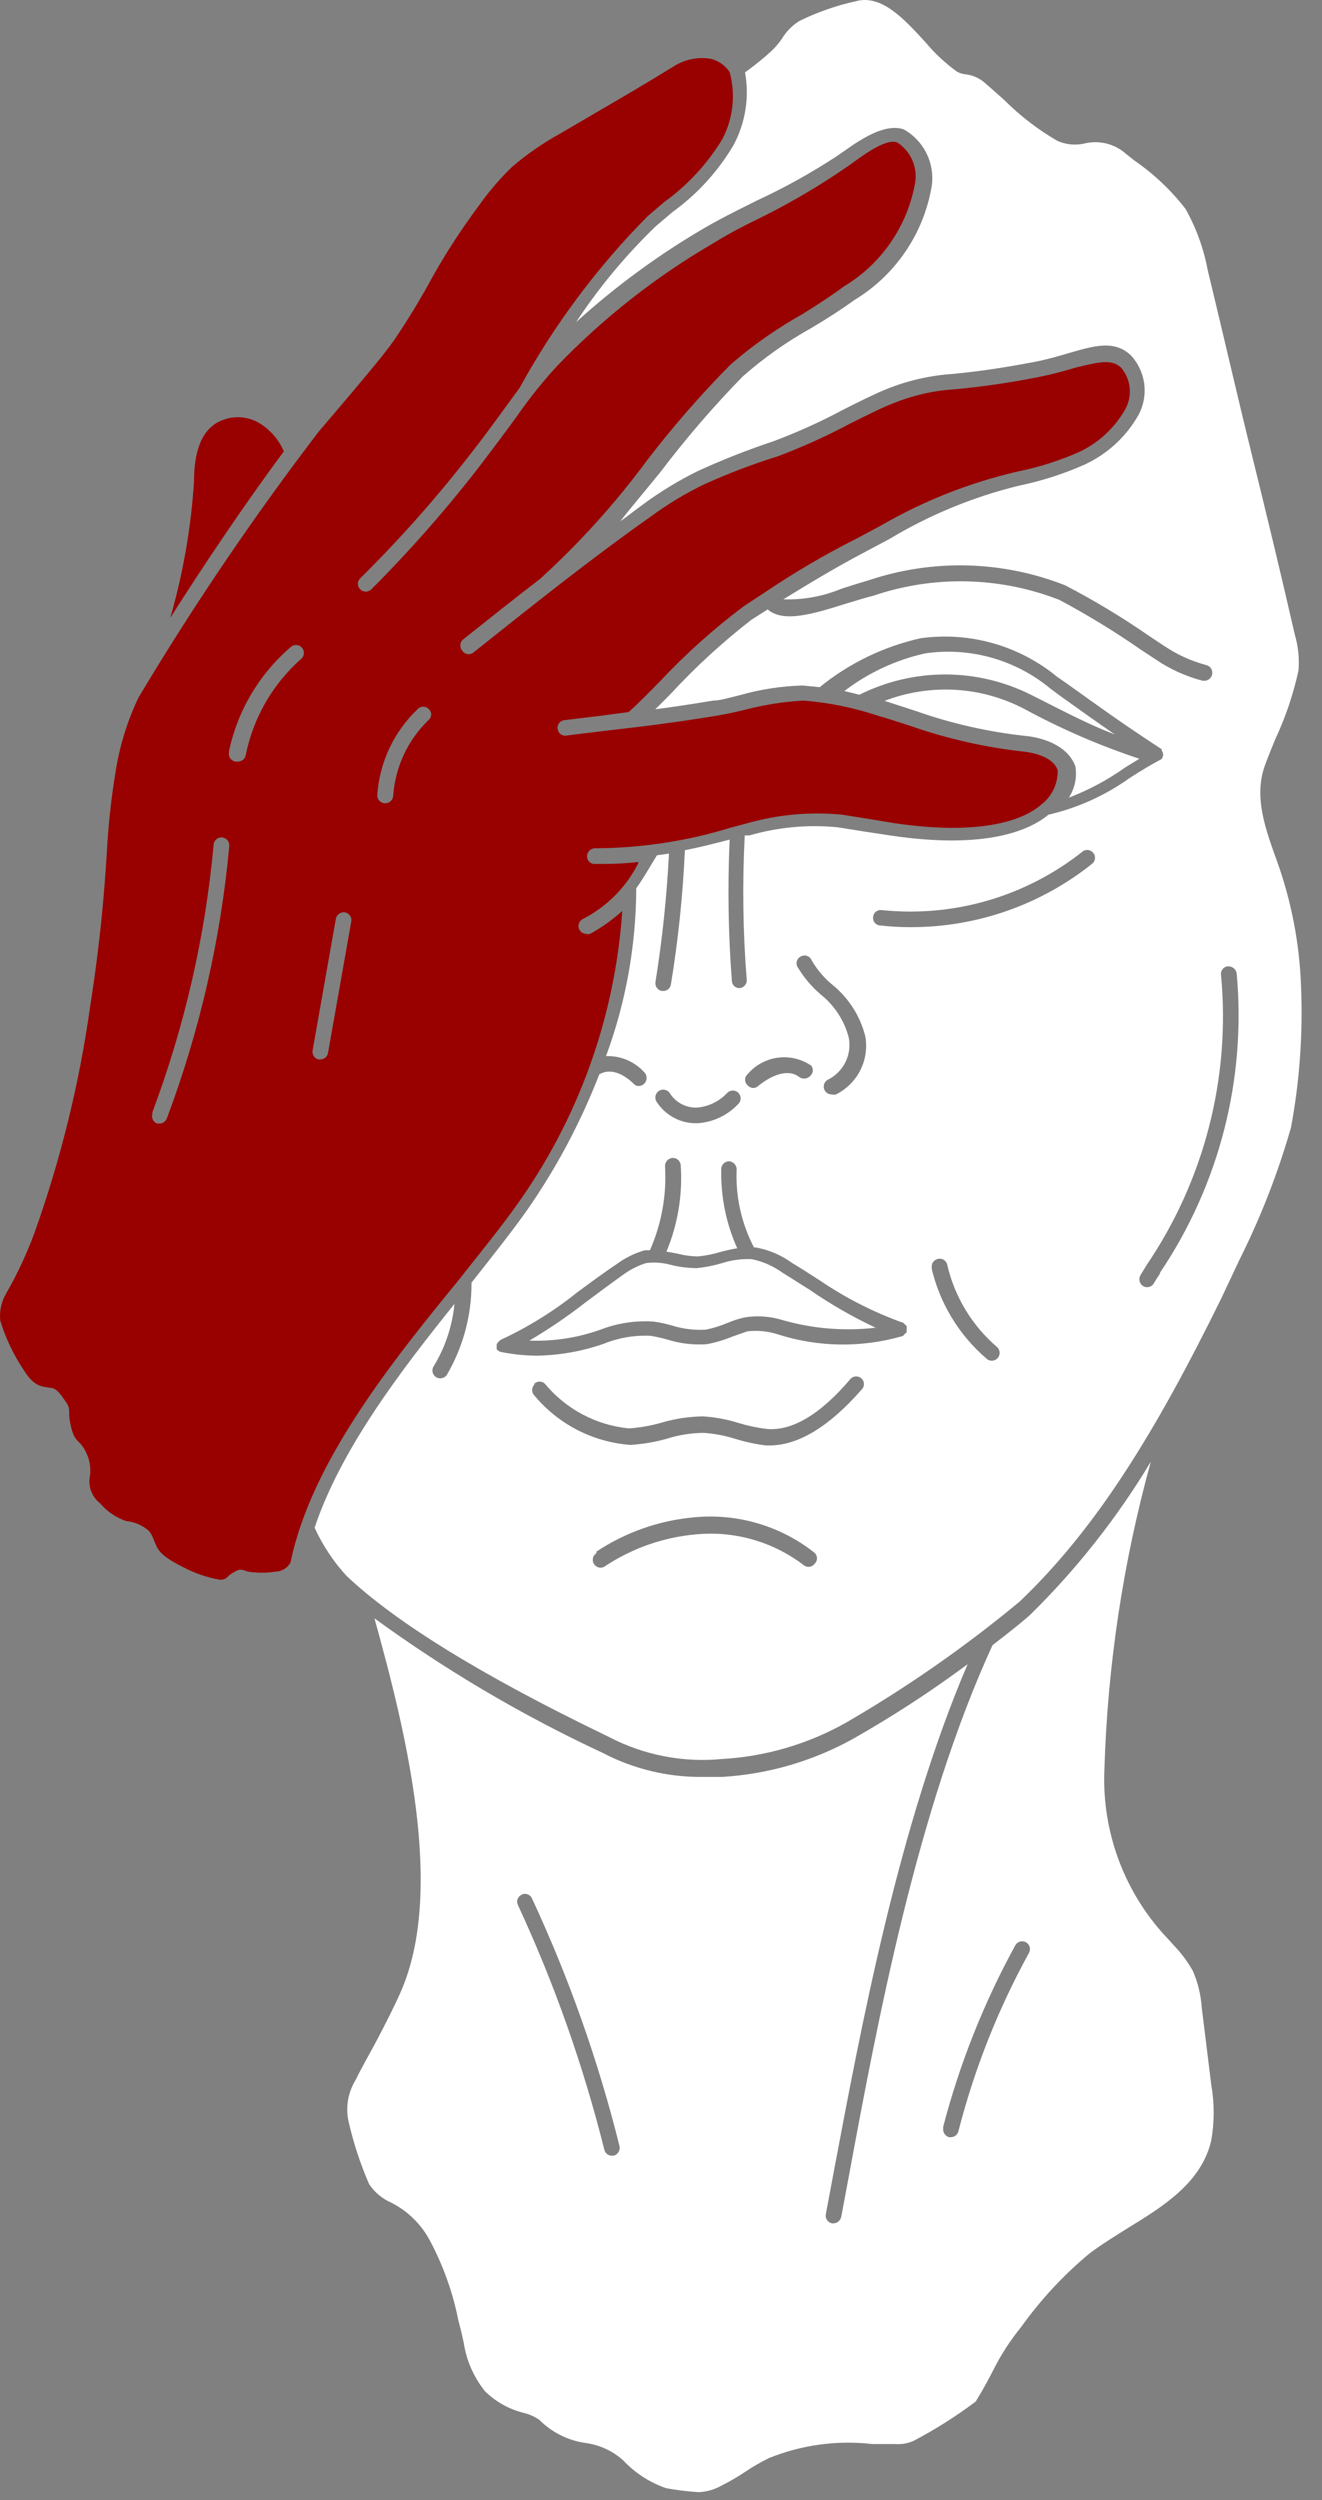 <svg width="55" height="104" viewBox="0 0 55 104" fill="none" xmlns="http://www.w3.org/2000/svg">
<rect x="0" y="0" width="55" height="104" fill="#808080" stroke="none"/>
<path d="M14.799 86.517C14.482 87.026 14.373 87.639 14.497 88.227C14.7 89.129 14.989 90.009 15.358 90.857C15.584 91.196 15.903 91.463 16.277 91.625C16.977 91.979 17.547 92.545 17.906 93.242C18.452 94.273 18.844 95.379 19.07 96.523L19.186 96.977L19.291 97.442C19.401 98.183 19.706 98.882 20.175 99.467C20.625 99.912 21.189 100.225 21.804 100.374C22.028 100.431 22.24 100.525 22.432 100.654C22.947 101.174 23.616 101.513 24.34 101.619C24.928 101.694 25.48 101.946 25.923 102.341C26.416 102.869 27.032 103.268 27.715 103.504C28.157 103.583 28.604 103.638 29.052 103.667C29.405 103.656 29.749 103.556 30.053 103.376C30.383 103.211 30.702 103.024 31.007 102.818C31.324 102.606 31.654 102.416 31.996 102.248C33.356 101.699 34.833 101.499 36.29 101.666H37.244C37.503 101.686 37.762 101.642 38 101.538C38.908 101.062 39.776 100.513 40.595 99.897C40.956 99.304 41.153 98.92 41.316 98.606C41.636 97.964 42.026 97.359 42.48 96.802C43.289 95.67 44.239 94.646 45.307 93.754C45.796 93.382 46.366 93.032 46.901 92.695C48.425 91.764 49.984 90.787 50.392 89.042C50.527 88.272 50.527 87.484 50.392 86.715L49.996 83.503C49.961 82.978 49.835 82.462 49.624 81.979C49.406 81.594 49.14 81.238 48.833 80.92L48.635 80.699C47.729 79.76 47.024 78.647 46.562 77.427C46.1 76.206 45.891 74.905 45.947 73.602C46.078 69.273 46.726 64.977 47.879 60.803C46.483 63.128 44.798 65.267 42.864 67.167C42.584 67.423 42.003 67.889 41.293 68.435C38.163 75.242 36.511 84.062 35.312 90.543L34.998 92.218C34.982 92.293 34.941 92.36 34.882 92.409C34.823 92.458 34.749 92.485 34.672 92.486H34.614C34.572 92.477 34.532 92.461 34.497 92.437C34.461 92.413 34.43 92.382 34.407 92.347C34.383 92.311 34.366 92.271 34.358 92.229C34.35 92.187 34.35 92.144 34.358 92.102L34.672 90.426C35.836 84.248 37.383 75.94 40.257 69.227C38.732 70.359 37.139 71.396 35.487 72.333C33.813 73.261 31.952 73.802 30.042 73.916H29.215C27.782 73.928 26.368 73.588 25.096 72.927L24.899 72.834C21.624 71.295 18.503 69.448 15.579 67.319C16.87 71.973 18.546 78.674 16.649 82.91C16.37 83.538 16.044 84.166 15.73 84.771C15.416 85.376 15.079 85.935 14.799 86.517ZM39.233 88.495C39.921 85.851 40.933 83.303 42.247 80.909C42.291 80.837 42.36 80.785 42.441 80.763C42.523 80.742 42.609 80.752 42.682 80.793C42.756 80.833 42.811 80.901 42.836 80.981C42.861 81.061 42.854 81.147 42.817 81.223C41.526 83.567 40.537 86.065 39.873 88.658C39.855 88.727 39.815 88.789 39.758 88.833C39.701 88.878 39.631 88.902 39.559 88.902H39.478C39.395 88.875 39.326 88.819 39.283 88.743C39.24 88.668 39.226 88.579 39.245 88.495H39.233ZM21.699 78.814C21.737 78.795 21.779 78.783 21.821 78.78C21.864 78.777 21.907 78.783 21.947 78.797C21.987 78.811 22.024 78.834 22.055 78.862C22.087 78.891 22.112 78.926 22.13 78.965C23.67 82.273 24.89 85.722 25.771 89.263C25.793 89.347 25.781 89.437 25.737 89.513C25.694 89.589 25.623 89.645 25.539 89.67H25.457C25.385 89.672 25.314 89.648 25.256 89.604C25.199 89.559 25.159 89.496 25.143 89.426C24.268 85.926 23.065 82.517 21.548 79.245C21.529 79.206 21.518 79.164 21.515 79.121C21.513 79.077 21.52 79.034 21.535 78.994C21.551 78.954 21.574 78.917 21.604 78.886C21.634 78.855 21.671 78.831 21.711 78.814H21.699Z" fill="white"/>
<path d="M7.085 25.699C7.621 23.84 7.952 21.928 8.074 19.997C8.074 19.265 8.179 17.892 9.237 17.484C9.491 17.381 9.765 17.339 10.038 17.361C10.311 17.383 10.575 17.469 10.808 17.612C11.254 17.887 11.604 18.294 11.809 18.776C10.098 21.08 8.423 23.593 7.085 25.699Z" fill="#990000"/>
<path d="M51.567 52.402C52.448 50.641 53.165 48.803 53.708 46.91C54.072 44.962 54.212 42.979 54.127 40.999C54.062 39.253 53.733 37.527 53.149 35.88C52.626 34.437 52.149 33.122 52.637 31.808C52.754 31.482 52.905 31.121 53.056 30.749C53.485 29.834 53.809 28.874 54.022 27.887C54.062 27.389 54.011 26.888 53.871 26.409C53.254 23.709 52.649 21.22 52.056 18.811C51.462 16.402 50.892 13.912 50.24 11.213C50.074 10.327 49.763 9.474 49.321 8.688C48.719 7.912 48.001 7.233 47.192 6.675L46.855 6.408C46.624 6.201 46.348 6.052 46.048 5.975C45.748 5.898 45.434 5.895 45.133 5.966C44.743 6.059 44.333 6.018 43.969 5.849C43.171 5.382 42.436 4.815 41.782 4.162C41.491 3.906 41.2 3.638 40.909 3.394C40.697 3.228 40.443 3.123 40.176 3.092C40.045 3.08 39.918 3.04 39.804 2.975C39.32 2.623 38.883 2.213 38.5 1.754C37.593 0.765 36.662 -0.248 35.592 0.055C34.786 0.233 34.005 0.506 33.264 0.869C32.959 1.057 32.703 1.317 32.52 1.626C32.401 1.799 32.265 1.958 32.113 2.103L31.857 2.335C31.566 2.58 31.287 2.801 30.996 3.01C31.183 4.044 31.014 5.11 30.519 6.035C29.871 7.132 29.003 8.083 27.97 8.828L27.284 9.41C26.035 10.614 24.923 11.952 23.968 13.4C25.597 11.921 27.375 10.615 29.274 9.503C30.03 9.061 30.775 8.7 31.496 8.339C32.636 7.81 33.737 7.2 34.789 6.512L35.126 6.28C35.848 5.768 36.837 5.116 37.605 5.384C38.008 5.612 38.335 5.955 38.542 6.37C38.749 6.784 38.828 7.251 38.768 7.711C38.608 8.692 38.237 9.627 37.681 10.45C37.124 11.274 36.396 11.967 35.545 12.481C34.963 12.9 34.382 13.273 33.753 13.645C32.734 14.212 31.778 14.887 30.903 15.658C29.685 16.904 28.547 18.226 27.493 19.614C26.935 20.312 26.33 21.01 25.806 21.685C26.12 21.464 26.411 21.231 26.714 21.01C27.445 20.468 28.224 19.993 29.041 19.59C30.061 19.124 31.106 18.712 32.171 18.357C33.153 17.991 34.109 17.56 35.033 17.066C35.766 16.693 36.453 16.356 36.895 16.181C37.778 15.825 38.713 15.613 39.664 15.553C40.362 15.483 41.328 15.379 43.05 15.053C43.585 14.948 44.062 14.808 44.493 14.68C45.54 14.378 46.366 14.134 47.052 14.785C47.353 15.111 47.545 15.522 47.604 15.961C47.662 16.401 47.583 16.847 47.378 17.24C46.852 18.18 46.036 18.923 45.051 19.358C44.191 19.733 43.294 20.017 42.375 20.207C40.478 20.673 38.661 21.422 36.988 22.43L36.022 22.942C34.719 23.628 33.695 24.256 32.59 24.931C33.419 24.958 34.244 24.807 35.01 24.489C35.405 24.361 35.813 24.233 36.173 24.128C38.83 23.244 41.713 23.322 44.318 24.349C45.525 24.976 46.691 25.68 47.809 26.455L48.425 26.863C48.962 27.226 49.556 27.498 50.182 27.665C50.224 27.675 50.264 27.693 50.3 27.718C50.335 27.743 50.365 27.775 50.388 27.812C50.41 27.849 50.425 27.89 50.432 27.933C50.439 27.975 50.437 28.019 50.427 28.061C50.411 28.133 50.371 28.197 50.314 28.244C50.257 28.29 50.186 28.316 50.112 28.317H50.031C49.329 28.134 48.664 27.831 48.065 27.421L47.448 27.014C46.364 26.262 45.238 25.575 44.074 24.954C41.596 23.987 38.855 23.925 36.336 24.78C35.964 24.873 35.568 25.001 35.173 25.117C33.846 25.536 32.59 25.92 31.938 25.35L31.263 25.78C30.068 26.707 28.951 27.73 27.924 28.841C27.691 29.073 27.47 29.306 27.261 29.504C27.982 29.411 28.762 29.294 29.669 29.143C29.972 29.143 30.356 29.015 30.763 28.922C31.619 28.676 32.502 28.54 33.392 28.515L34.102 28.585C35.326 27.589 36.764 26.892 38.303 26.549C39.309 26.41 40.333 26.48 41.31 26.757C42.287 27.033 43.196 27.509 43.981 28.154L44.4 28.445C45.947 29.55 46.575 30.016 48.332 31.168C48.332 31.168 48.332 31.168 48.332 31.226C48.375 31.282 48.396 31.353 48.391 31.424C48.38 31.485 48.352 31.541 48.309 31.587C47.879 31.808 47.448 32.075 46.994 32.366C45.98 33.09 44.834 33.608 43.62 33.89C42.887 34.495 41.107 35.368 37.023 34.751L36.022 34.6L34.859 34.414C33.623 34.291 32.375 34.406 31.182 34.751H30.984C30.881 36.748 30.908 38.75 31.065 40.743C31.07 40.786 31.067 40.83 31.055 40.871C31.043 40.913 31.022 40.951 30.995 40.985C30.968 41.018 30.935 41.046 30.897 41.067C30.859 41.087 30.817 41.1 30.775 41.104C30.693 41.108 30.614 41.079 30.553 41.025C30.492 40.97 30.455 40.895 30.449 40.813C30.299 38.855 30.268 36.889 30.356 34.926C29.762 35.077 29.192 35.228 28.494 35.368C28.409 37.239 28.215 39.104 27.912 40.953C27.901 41.028 27.863 41.096 27.805 41.146C27.748 41.195 27.674 41.221 27.598 41.221H27.528C27.486 41.212 27.446 41.196 27.411 41.172C27.375 41.148 27.344 41.117 27.321 41.082C27.297 41.046 27.28 41.006 27.272 40.964C27.264 40.922 27.264 40.879 27.272 40.837C27.554 39.072 27.741 37.293 27.831 35.508L27.331 35.578L27.016 36.101C26.83 36.404 26.667 36.683 26.47 36.95C26.463 39.333 26.038 41.696 25.213 43.932C25.512 43.921 25.809 43.976 26.085 44.092C26.36 44.209 26.607 44.384 26.807 44.606C26.851 44.653 26.882 44.711 26.894 44.774C26.907 44.837 26.901 44.902 26.878 44.962C26.855 45.022 26.815 45.074 26.763 45.112C26.711 45.15 26.65 45.172 26.586 45.177C26.542 45.178 26.498 45.169 26.457 45.151C26.417 45.133 26.381 45.106 26.353 45.072C26.062 44.793 25.492 44.374 24.934 44.688C24.163 46.676 23.159 48.567 21.943 50.319C21.303 51.227 20.477 52.263 19.616 53.356C19.625 54.71 19.267 56.041 18.581 57.208C18.548 57.247 18.508 57.279 18.461 57.301C18.415 57.324 18.364 57.335 18.313 57.336C18.253 57.335 18.194 57.318 18.142 57.285C18.091 57.253 18.05 57.207 18.023 57.153C17.997 57.099 17.986 57.038 17.992 56.978C17.998 56.917 18.02 56.86 18.057 56.812C18.528 56.029 18.818 55.15 18.907 54.24C16.661 57.033 14.183 60.279 13.089 63.549C13.423 64.281 13.871 64.957 14.415 65.55C16.451 67.481 20.058 69.704 25.166 72.171L25.376 72.275C26.809 73.014 28.425 73.325 30.03 73.171C31.845 73.069 33.612 72.552 35.196 71.659C37.741 70.185 40.158 68.499 42.422 66.621C45.621 63.572 48.088 59.546 50.799 54.031L51.567 52.402ZM38.768 52.751C38.76 52.709 38.76 52.666 38.768 52.624C38.776 52.582 38.792 52.542 38.816 52.506C38.84 52.47 38.871 52.44 38.906 52.416C38.942 52.392 38.982 52.376 39.024 52.367C39.065 52.357 39.108 52.355 39.15 52.362C39.192 52.369 39.233 52.384 39.268 52.407C39.304 52.43 39.335 52.46 39.359 52.495C39.383 52.53 39.4 52.57 39.408 52.612C39.716 53.944 40.442 55.142 41.479 56.032C41.529 56.077 41.564 56.135 41.58 56.2C41.596 56.264 41.592 56.332 41.567 56.395C41.543 56.457 41.501 56.51 41.445 56.547C41.39 56.584 41.325 56.604 41.258 56.602C41.18 56.603 41.105 56.574 41.049 56.521C39.902 55.541 39.098 54.22 38.756 52.751H38.768ZM24.806 64.549C26.018 63.741 27.415 63.249 28.866 63.118C30.67 62.94 32.473 63.469 33.893 64.596C33.923 64.625 33.948 64.66 33.965 64.7C33.981 64.739 33.99 64.781 33.99 64.823C33.99 64.865 33.981 64.907 33.965 64.946C33.948 64.985 33.923 65.02 33.893 65.05C33.863 65.089 33.824 65.121 33.78 65.143C33.735 65.165 33.686 65.177 33.637 65.178C33.565 65.178 33.495 65.153 33.439 65.108C32.155 64.126 30.545 63.668 28.936 63.828C27.603 63.949 26.32 64.397 25.201 65.131C25.167 65.161 25.128 65.183 25.084 65.197C25.041 65.21 24.996 65.214 24.951 65.209C24.906 65.204 24.863 65.19 24.824 65.168C24.785 65.145 24.751 65.115 24.724 65.078C24.698 65.042 24.679 65 24.669 64.956C24.659 64.912 24.659 64.867 24.668 64.823C24.676 64.778 24.694 64.736 24.72 64.699C24.746 64.662 24.779 64.631 24.817 64.608L24.806 64.549ZM22.223 57.568C22.252 57.538 22.287 57.513 22.326 57.497C22.365 57.48 22.407 57.471 22.45 57.471C22.492 57.471 22.534 57.48 22.573 57.497C22.612 57.513 22.647 57.538 22.676 57.568C23.55 58.621 24.805 59.286 26.167 59.418C26.632 59.386 27.092 59.304 27.54 59.174C28.096 59.011 28.671 58.925 29.25 58.918C29.756 58.95 30.256 59.044 30.74 59.197C31.12 59.312 31.509 59.393 31.903 59.441C32.95 59.535 34.137 58.837 35.394 57.347C35.455 57.288 35.536 57.255 35.621 57.255C35.705 57.255 35.787 57.288 35.848 57.347C35.878 57.377 35.903 57.412 35.919 57.451C35.936 57.49 35.944 57.532 35.944 57.574C35.944 57.617 35.936 57.658 35.919 57.697C35.903 57.736 35.878 57.772 35.848 57.801C34.498 59.348 33.206 60.128 32.008 60.128H31.868C31.443 60.075 31.022 59.985 30.612 59.86C30.178 59.721 29.728 59.635 29.274 59.604C28.752 59.609 28.235 59.691 27.738 59.849C27.244 59.989 26.737 60.074 26.225 60.105C25.447 60.047 24.689 59.832 23.997 59.472C23.305 59.112 22.693 58.614 22.199 58.01C22.155 57.948 22.134 57.871 22.14 57.795C22.147 57.718 22.18 57.646 22.234 57.592L22.223 57.568ZM30.705 45.933C30.262 46.4 29.66 46.683 29.018 46.724C28.685 46.735 28.356 46.661 28.06 46.508C27.765 46.355 27.514 46.129 27.331 45.852C27.278 45.782 27.255 45.695 27.267 45.608C27.279 45.522 27.325 45.444 27.395 45.392C27.464 45.339 27.551 45.317 27.638 45.329C27.724 45.341 27.802 45.386 27.854 45.456C27.975 45.654 28.147 45.815 28.351 45.924C28.556 46.032 28.786 46.084 29.018 46.072C29.483 46.028 29.917 45.817 30.239 45.479C30.268 45.445 30.304 45.417 30.344 45.398C30.384 45.378 30.428 45.367 30.472 45.364C30.517 45.362 30.562 45.369 30.603 45.385C30.645 45.401 30.683 45.425 30.715 45.457C30.747 45.488 30.772 45.525 30.789 45.567C30.806 45.608 30.814 45.652 30.814 45.697C30.812 45.742 30.802 45.786 30.784 45.826C30.765 45.867 30.738 45.903 30.705 45.933ZM33.718 44.292C33.749 44.322 33.773 44.357 33.79 44.396C33.807 44.435 33.815 44.477 33.815 44.519C33.815 44.562 33.807 44.604 33.79 44.643C33.773 44.682 33.749 44.717 33.718 44.746C33.662 44.812 33.583 44.854 33.497 44.865C33.411 44.876 33.324 44.854 33.253 44.804C32.788 44.432 32.089 44.734 31.554 45.165C31.498 45.221 31.424 45.255 31.345 45.258C31.298 45.257 31.252 45.246 31.21 45.227C31.168 45.206 31.13 45.178 31.1 45.142C31.068 45.113 31.042 45.078 31.025 45.039C31.007 45 30.998 44.958 30.998 44.915C30.998 44.872 31.007 44.83 31.025 44.79C31.042 44.751 31.068 44.716 31.1 44.688C31.416 44.313 31.859 44.068 32.344 43.999C32.829 43.93 33.323 44.043 33.73 44.316L33.718 44.292ZM34.719 45.526C34.677 45.538 34.633 45.538 34.591 45.526C34.516 45.525 34.443 45.498 34.385 45.449C34.328 45.4 34.289 45.333 34.275 45.259C34.261 45.185 34.274 45.109 34.31 45.043C34.346 44.977 34.405 44.925 34.475 44.897C34.782 44.736 35.029 44.481 35.18 44.169C35.33 43.857 35.377 43.504 35.312 43.164C35.129 42.456 34.721 41.827 34.149 41.372C33.761 41.04 33.431 40.647 33.171 40.208C33.152 40.17 33.141 40.127 33.139 40.084C33.137 40.041 33.144 39.998 33.159 39.958C33.174 39.917 33.198 39.88 33.228 39.849C33.258 39.819 33.294 39.794 33.334 39.778C33.373 39.759 33.415 39.748 33.458 39.745C33.502 39.743 33.545 39.75 33.585 39.765C33.626 39.781 33.662 39.804 33.693 39.834C33.724 39.864 33.748 39.901 33.765 39.941C33.983 40.321 34.267 40.659 34.603 40.941C35.292 41.49 35.783 42.251 35.999 43.105C36.087 43.596 36.01 44.101 35.78 44.543C35.551 44.985 35.182 45.339 34.731 45.549L34.719 45.526ZM37.546 54.997C37.58 55.025 37.611 55.056 37.639 55.09C37.675 55.108 37.703 55.136 37.721 55.171C37.727 55.206 37.727 55.241 37.721 55.276C37.721 55.276 37.721 55.358 37.721 55.392C37.721 55.392 37.721 55.451 37.639 55.486C37.618 55.525 37.586 55.557 37.546 55.579C35.852 56.069 34.049 56.045 32.369 55.509C31.956 55.374 31.52 55.331 31.089 55.381L30.46 55.602C30.119 55.743 29.765 55.849 29.402 55.916C28.843 55.955 28.283 55.888 27.749 55.718C27.527 55.656 27.302 55.605 27.075 55.567C26.411 55.533 25.748 55.645 25.131 55.893C24.241 56.205 23.306 56.374 22.362 56.393C21.838 56.392 21.316 56.337 20.803 56.23C20.751 56.203 20.704 56.168 20.663 56.126C20.663 56.126 20.663 56.067 20.663 56.032C20.663 55.998 20.663 55.963 20.663 55.928C20.678 55.888 20.702 55.852 20.733 55.823L20.815 55.742C21.966 55.208 23.049 54.536 24.038 53.74C24.55 53.368 25.073 52.972 25.667 52.577C26.017 52.318 26.411 52.125 26.83 52.007H27.04C27.523 50.909 27.739 49.713 27.668 48.516C27.665 48.43 27.694 48.346 27.75 48.282C27.806 48.217 27.885 48.176 27.97 48.167C28.013 48.164 28.056 48.169 28.097 48.182C28.138 48.196 28.175 48.218 28.208 48.246C28.24 48.274 28.267 48.308 28.286 48.346C28.305 48.385 28.317 48.427 28.32 48.469C28.404 49.698 28.201 50.929 27.726 52.065L28.18 52.146C28.465 52.222 28.758 52.261 29.052 52.263C29.368 52.23 29.68 52.167 29.983 52.076C30.209 52.014 30.439 51.963 30.67 51.925C30.209 50.894 29.982 49.773 30.007 48.644C30.005 48.601 30.012 48.559 30.027 48.518C30.042 48.478 30.065 48.441 30.094 48.41C30.123 48.379 30.158 48.353 30.197 48.336C30.236 48.318 30.278 48.308 30.321 48.306C30.406 48.309 30.488 48.345 30.548 48.405C30.608 48.466 30.644 48.547 30.647 48.632C30.596 49.763 30.845 50.887 31.368 51.89H31.438C31.989 51.989 32.51 52.211 32.962 52.542C33.358 52.775 33.742 53.031 34.126 53.275C35.192 53.999 36.345 54.585 37.558 55.02L37.546 54.997ZM45.47 35.903C43.324 37.631 40.651 38.571 37.895 38.568C37.468 38.568 37.041 38.545 36.615 38.498C36.572 38.495 36.53 38.483 36.491 38.463C36.452 38.443 36.418 38.416 36.391 38.382C36.363 38.348 36.343 38.308 36.332 38.266C36.321 38.224 36.318 38.18 36.325 38.137C36.329 38.095 36.342 38.054 36.362 38.016C36.383 37.979 36.411 37.946 36.445 37.92C36.479 37.894 36.517 37.875 36.559 37.864C36.6 37.854 36.643 37.852 36.685 37.858C39.692 38.17 42.7 37.289 45.063 35.403C45.13 35.362 45.209 35.348 45.287 35.361C45.364 35.375 45.434 35.416 45.483 35.476C45.533 35.537 45.559 35.614 45.556 35.692C45.554 35.771 45.523 35.846 45.47 35.903ZM48.263 52.972C48.158 53.135 48.065 53.275 48.007 53.38C47.985 53.417 47.956 53.451 47.921 53.477C47.886 53.504 47.847 53.523 47.804 53.534C47.762 53.545 47.718 53.547 47.675 53.541C47.631 53.534 47.59 53.519 47.553 53.496C47.48 53.448 47.429 53.374 47.41 53.29C47.39 53.206 47.404 53.117 47.448 53.042L47.704 52.623C50.106 49.083 51.2 44.817 50.799 40.557C50.792 40.514 50.795 40.47 50.806 40.428C50.818 40.386 50.838 40.347 50.865 40.313C50.892 40.279 50.926 40.251 50.965 40.231C51.004 40.211 51.046 40.199 51.09 40.197C51.175 40.193 51.259 40.22 51.325 40.274C51.392 40.327 51.436 40.403 51.45 40.488C51.853 44.881 50.727 49.279 48.263 52.937V52.972Z" fill="white"/>
<path d="M32.566 54.915C32.055 54.756 31.514 54.716 30.984 54.799C30.737 54.855 30.496 54.933 30.263 55.032C29.974 55.154 29.674 55.248 29.367 55.311C28.887 55.339 28.406 55.28 27.947 55.136C27.699 55.064 27.447 55.01 27.191 54.974C26.438 54.924 25.684 55.039 24.98 55.311C24.033 55.649 23.03 55.803 22.025 55.765C22.834 55.288 23.611 54.759 24.352 54.182C24.852 53.81 25.364 53.426 25.934 53.019C26.221 52.81 26.539 52.649 26.877 52.542C27.232 52.496 27.592 52.524 27.936 52.623C28.282 52.706 28.638 52.749 28.994 52.751C29.349 52.715 29.7 52.645 30.042 52.542C30.44 52.414 30.857 52.359 31.275 52.379C31.728 52.47 32.156 52.657 32.532 52.926L33.695 53.659C34.562 54.257 35.476 54.782 36.429 55.23C35.134 55.38 33.821 55.273 32.566 54.915Z" fill="white"/>
<path d="M38.501 27.177C39.424 27.044 40.366 27.108 41.264 27.362C42.162 27.617 42.996 28.057 43.713 28.654L44.12 28.957C45.051 29.62 45.668 30.062 46.378 30.551C45.214 30.109 44.05 29.48 42.887 28.899C41.78 28.345 40.559 28.056 39.321 28.056C38.083 28.056 36.862 28.345 35.755 28.899L35.126 28.747C36.123 27.984 37.275 27.448 38.501 27.177Z" fill="white"/>
<path d="M42.747 30.621C41.16 30.457 39.598 30.105 38.093 29.573L36.801 29.154C37.739 28.794 38.743 28.637 39.747 28.695C40.75 28.753 41.729 29.025 42.619 29.492C44.149 30.322 45.749 31.015 47.401 31.563L46.796 31.935C46.076 32.446 45.294 32.864 44.469 33.18C44.721 32.791 44.816 32.322 44.737 31.866C44.376 30.923 43.224 30.679 42.747 30.621Z" fill="white"/>
<path d="M0.011 54.938C0.237 55.674 0.57 56.372 1 57.01C1.36 57.58 1.628 57.661 1.942 57.708C2.256 57.754 2.338 57.708 2.745 58.324C2.943 58.58 2.85 58.778 2.896 59.057C3.094 60.221 3.327 59.709 3.676 60.64C3.749 60.877 3.772 61.126 3.746 61.373C3.699 61.587 3.714 61.809 3.788 62.015C3.862 62.221 3.992 62.401 4.165 62.536C4.451 62.87 4.82 63.123 5.235 63.269C5.594 63.302 5.932 63.449 6.201 63.688C6.281 63.79 6.344 63.904 6.387 64.026C6.55 64.398 6.538 64.654 7.62 65.189C8.098 65.443 8.612 65.62 9.144 65.713C9.47 65.713 9.424 65.573 9.656 65.445C9.889 65.317 9.947 65.224 10.308 65.375C10.694 65.436 11.086 65.436 11.472 65.375C11.599 65.372 11.723 65.334 11.832 65.267C11.94 65.199 12.029 65.104 12.088 64.992C12.938 60.838 16.3 56.649 19.069 53.263C19.989 52.099 20.85 51.041 21.501 50.121C24.07 46.532 25.589 42.297 25.888 37.893C25.481 38.262 25.032 38.583 24.55 38.847C24.497 38.864 24.44 38.864 24.387 38.847C24.316 38.846 24.247 38.822 24.192 38.778C24.136 38.735 24.095 38.674 24.077 38.606C24.059 38.537 24.063 38.465 24.09 38.399C24.116 38.334 24.163 38.278 24.224 38.242C25.228 37.734 26.044 36.919 26.551 35.915V35.857C26.11 35.907 25.668 35.934 25.224 35.938H24.724C24.682 35.937 24.64 35.927 24.602 35.909C24.564 35.891 24.529 35.865 24.501 35.834C24.473 35.802 24.451 35.765 24.438 35.725C24.424 35.685 24.419 35.643 24.422 35.601C24.428 35.515 24.466 35.435 24.528 35.377C24.591 35.319 24.674 35.286 24.759 35.286C26.676 35.279 28.581 34.989 30.414 34.425L31.112 34.239C32.389 33.878 33.724 33.76 35.045 33.89L36.208 34.076L37.186 34.239C41.281 34.844 42.84 33.902 43.317 33.471C43.535 33.305 43.711 33.09 43.83 32.843C43.949 32.597 44.009 32.326 44.004 32.052C43.829 31.458 42.922 31.307 42.643 31.272C41.012 31.096 39.408 30.733 37.86 30.19C37.453 30.062 37.011 29.911 36.487 29.76C35.499 29.433 34.476 29.227 33.439 29.143C32.61 29.187 31.787 29.316 30.984 29.527C30.565 29.632 30.169 29.713 29.82 29.771C27.982 30.074 26.702 30.225 25.166 30.4L23.561 30.597C23.518 30.604 23.475 30.602 23.434 30.591C23.393 30.581 23.354 30.561 23.32 30.535C23.287 30.509 23.258 30.477 23.238 30.439C23.217 30.402 23.204 30.361 23.2 30.318C23.193 30.276 23.195 30.233 23.206 30.192C23.217 30.15 23.236 30.111 23.262 30.078C23.288 30.044 23.321 30.016 23.358 29.995C23.395 29.975 23.437 29.962 23.479 29.957L25.096 29.76L26.155 29.62C26.493 29.317 26.947 28.864 27.447 28.352C28.518 27.21 29.686 26.163 30.937 25.222L31.857 24.617C33.02 23.837 34.184 23.139 35.719 22.36L36.674 21.848C38.441 20.827 40.351 20.074 42.34 19.614C43.212 19.437 44.062 19.168 44.877 18.811C45.703 18.427 46.388 17.792 46.831 16.996C46.972 16.726 47.029 16.421 46.996 16.118C46.963 15.816 46.841 15.53 46.645 15.297C46.249 14.925 45.738 15.053 44.725 15.297C44.232 15.451 43.731 15.579 43.224 15.681C42.071 15.912 40.905 16.083 39.734 16.193C38.842 16.247 37.966 16.448 37.139 16.786C36.732 16.938 36.057 17.275 35.336 17.636C34.38 18.145 33.393 18.591 32.38 18.974C31.338 19.299 30.316 19.688 29.32 20.137C28.531 20.516 27.779 20.968 27.075 21.487C24.55 23.267 22.095 25.233 19.698 27.142C19.665 27.169 19.626 27.189 19.585 27.201C19.544 27.213 19.501 27.216 19.458 27.211C19.416 27.205 19.375 27.191 19.338 27.169C19.301 27.147 19.269 27.118 19.244 27.084C19.184 27.021 19.151 26.938 19.151 26.851C19.151 26.764 19.184 26.681 19.244 26.618C20.303 25.78 21.373 24.919 22.467 24.082C24.106 22.591 25.595 20.942 26.912 19.16C27.989 17.753 29.155 16.416 30.402 15.157C31.318 14.365 32.312 13.667 33.369 13.075C33.951 12.714 34.533 12.342 35.114 11.911C35.885 11.448 36.548 10.825 37.057 10.085C37.567 9.344 37.912 8.503 38.07 7.618C38.126 7.296 38.086 6.964 37.956 6.665C37.825 6.365 37.61 6.11 37.337 5.931C36.906 5.744 36.022 6.373 35.498 6.757L35.149 7.001C34.099 7.719 33.003 8.368 31.868 8.944C31.135 9.305 30.437 9.642 29.692 10.108C27.283 11.508 25.082 13.239 23.153 15.25C22.566 15.893 22.022 16.573 21.524 17.287C21.117 17.857 20.663 18.45 20.105 19.195C18.673 21.068 17.118 22.844 15.451 24.512C15.421 24.543 15.384 24.568 15.344 24.584C15.304 24.601 15.261 24.61 15.218 24.61C15.175 24.61 15.132 24.601 15.092 24.584C15.052 24.568 15.016 24.543 14.985 24.512C14.955 24.483 14.93 24.448 14.914 24.409C14.897 24.37 14.889 24.328 14.889 24.285C14.889 24.243 14.897 24.201 14.914 24.162C14.93 24.123 14.955 24.088 14.985 24.058C16.652 22.411 18.207 20.654 19.64 18.799C20.186 18.101 20.64 17.473 21.047 16.914L21.617 16.135C23.052 13.517 24.846 11.112 26.947 8.991L27.645 8.397C28.6 7.704 29.41 6.831 30.03 5.826C30.499 4.961 30.616 3.948 30.356 2.998C30.178 2.731 29.909 2.536 29.599 2.452C29.046 2.351 28.475 2.468 28.005 2.777C26.842 3.487 25.957 4.011 24.992 4.569L23.305 5.558C22.591 5.949 21.92 6.413 21.303 6.943C20.792 7.437 20.328 7.978 19.919 8.56C19.226 9.489 18.593 10.46 18.022 11.469C17.525 12.392 16.981 13.289 16.393 14.157C15.928 14.82 14.846 16.088 13.799 17.322L13.263 17.95C10.557 21.489 8.056 25.179 5.77 29.003C5.295 29.993 4.97 31.048 4.804 32.133C4.621 33.246 4.5 34.369 4.444 35.496C4.339 37.078 4.199 38.986 3.757 41.825C3.306 45.054 2.527 48.227 1.43 51.297C1.111 52.157 0.722 52.99 0.267 53.787C0.057 54.132 -0.033 54.537 0.011 54.938ZM15.695 33.087C15.785 31.719 16.387 30.435 17.382 29.492C17.412 29.462 17.447 29.437 17.486 29.42C17.525 29.404 17.567 29.395 17.609 29.395C17.652 29.395 17.694 29.404 17.733 29.42C17.771 29.437 17.807 29.462 17.836 29.492C17.868 29.52 17.894 29.555 17.912 29.595C17.929 29.634 17.939 29.676 17.939 29.719C17.939 29.762 17.929 29.804 17.912 29.843C17.894 29.883 17.868 29.918 17.836 29.946C16.967 30.78 16.44 31.909 16.358 33.111C16.352 33.193 16.316 33.27 16.255 33.326C16.195 33.382 16.115 33.413 16.033 33.413C15.989 33.415 15.945 33.407 15.904 33.392C15.863 33.376 15.826 33.352 15.795 33.322C15.763 33.292 15.738 33.255 15.721 33.215C15.704 33.175 15.695 33.131 15.695 33.087ZM13.007 43.687L13.973 38.219C13.99 38.135 14.038 38.061 14.107 38.012C14.176 37.962 14.261 37.941 14.345 37.951C14.389 37.958 14.43 37.974 14.467 37.997C14.504 38.02 14.536 38.05 14.561 38.086C14.585 38.122 14.603 38.163 14.612 38.205C14.621 38.248 14.621 38.292 14.613 38.335L13.647 43.803C13.633 43.88 13.593 43.948 13.534 43.997C13.474 44.046 13.399 44.072 13.322 44.071H13.252C13.169 44.052 13.097 44.001 13.051 43.929C13.006 43.857 12.99 43.77 13.007 43.687ZM9.517 31.296C9.865 29.598 10.765 28.064 12.077 26.932C12.137 26.869 12.22 26.832 12.307 26.83C12.394 26.828 12.479 26.86 12.542 26.921C12.605 26.981 12.642 27.064 12.644 27.151C12.646 27.238 12.614 27.323 12.554 27.386C11.358 28.433 10.541 29.843 10.226 31.4C10.215 31.478 10.176 31.55 10.116 31.601C10.056 31.652 9.98 31.68 9.901 31.68C9.845 31.689 9.787 31.683 9.734 31.664C9.681 31.644 9.634 31.611 9.597 31.567C9.561 31.524 9.536 31.472 9.526 31.416C9.516 31.36 9.521 31.302 9.54 31.249L9.517 31.296ZM6.329 46.294C7.678 42.705 8.539 38.952 8.888 35.135C8.891 35.092 8.903 35.051 8.922 35.012C8.941 34.974 8.968 34.94 9 34.911C9.033 34.883 9.07 34.862 9.111 34.848C9.152 34.835 9.195 34.83 9.238 34.833C9.323 34.842 9.402 34.883 9.458 34.947C9.514 35.012 9.543 35.096 9.54 35.182C9.185 39.058 8.313 42.87 6.945 46.515C6.924 46.578 6.883 46.633 6.829 46.673C6.775 46.712 6.71 46.734 6.643 46.736H6.527C6.445 46.7 6.381 46.633 6.348 46.55C6.315 46.468 6.317 46.375 6.352 46.294H6.329Z" fill="#990000"/>
</svg>
